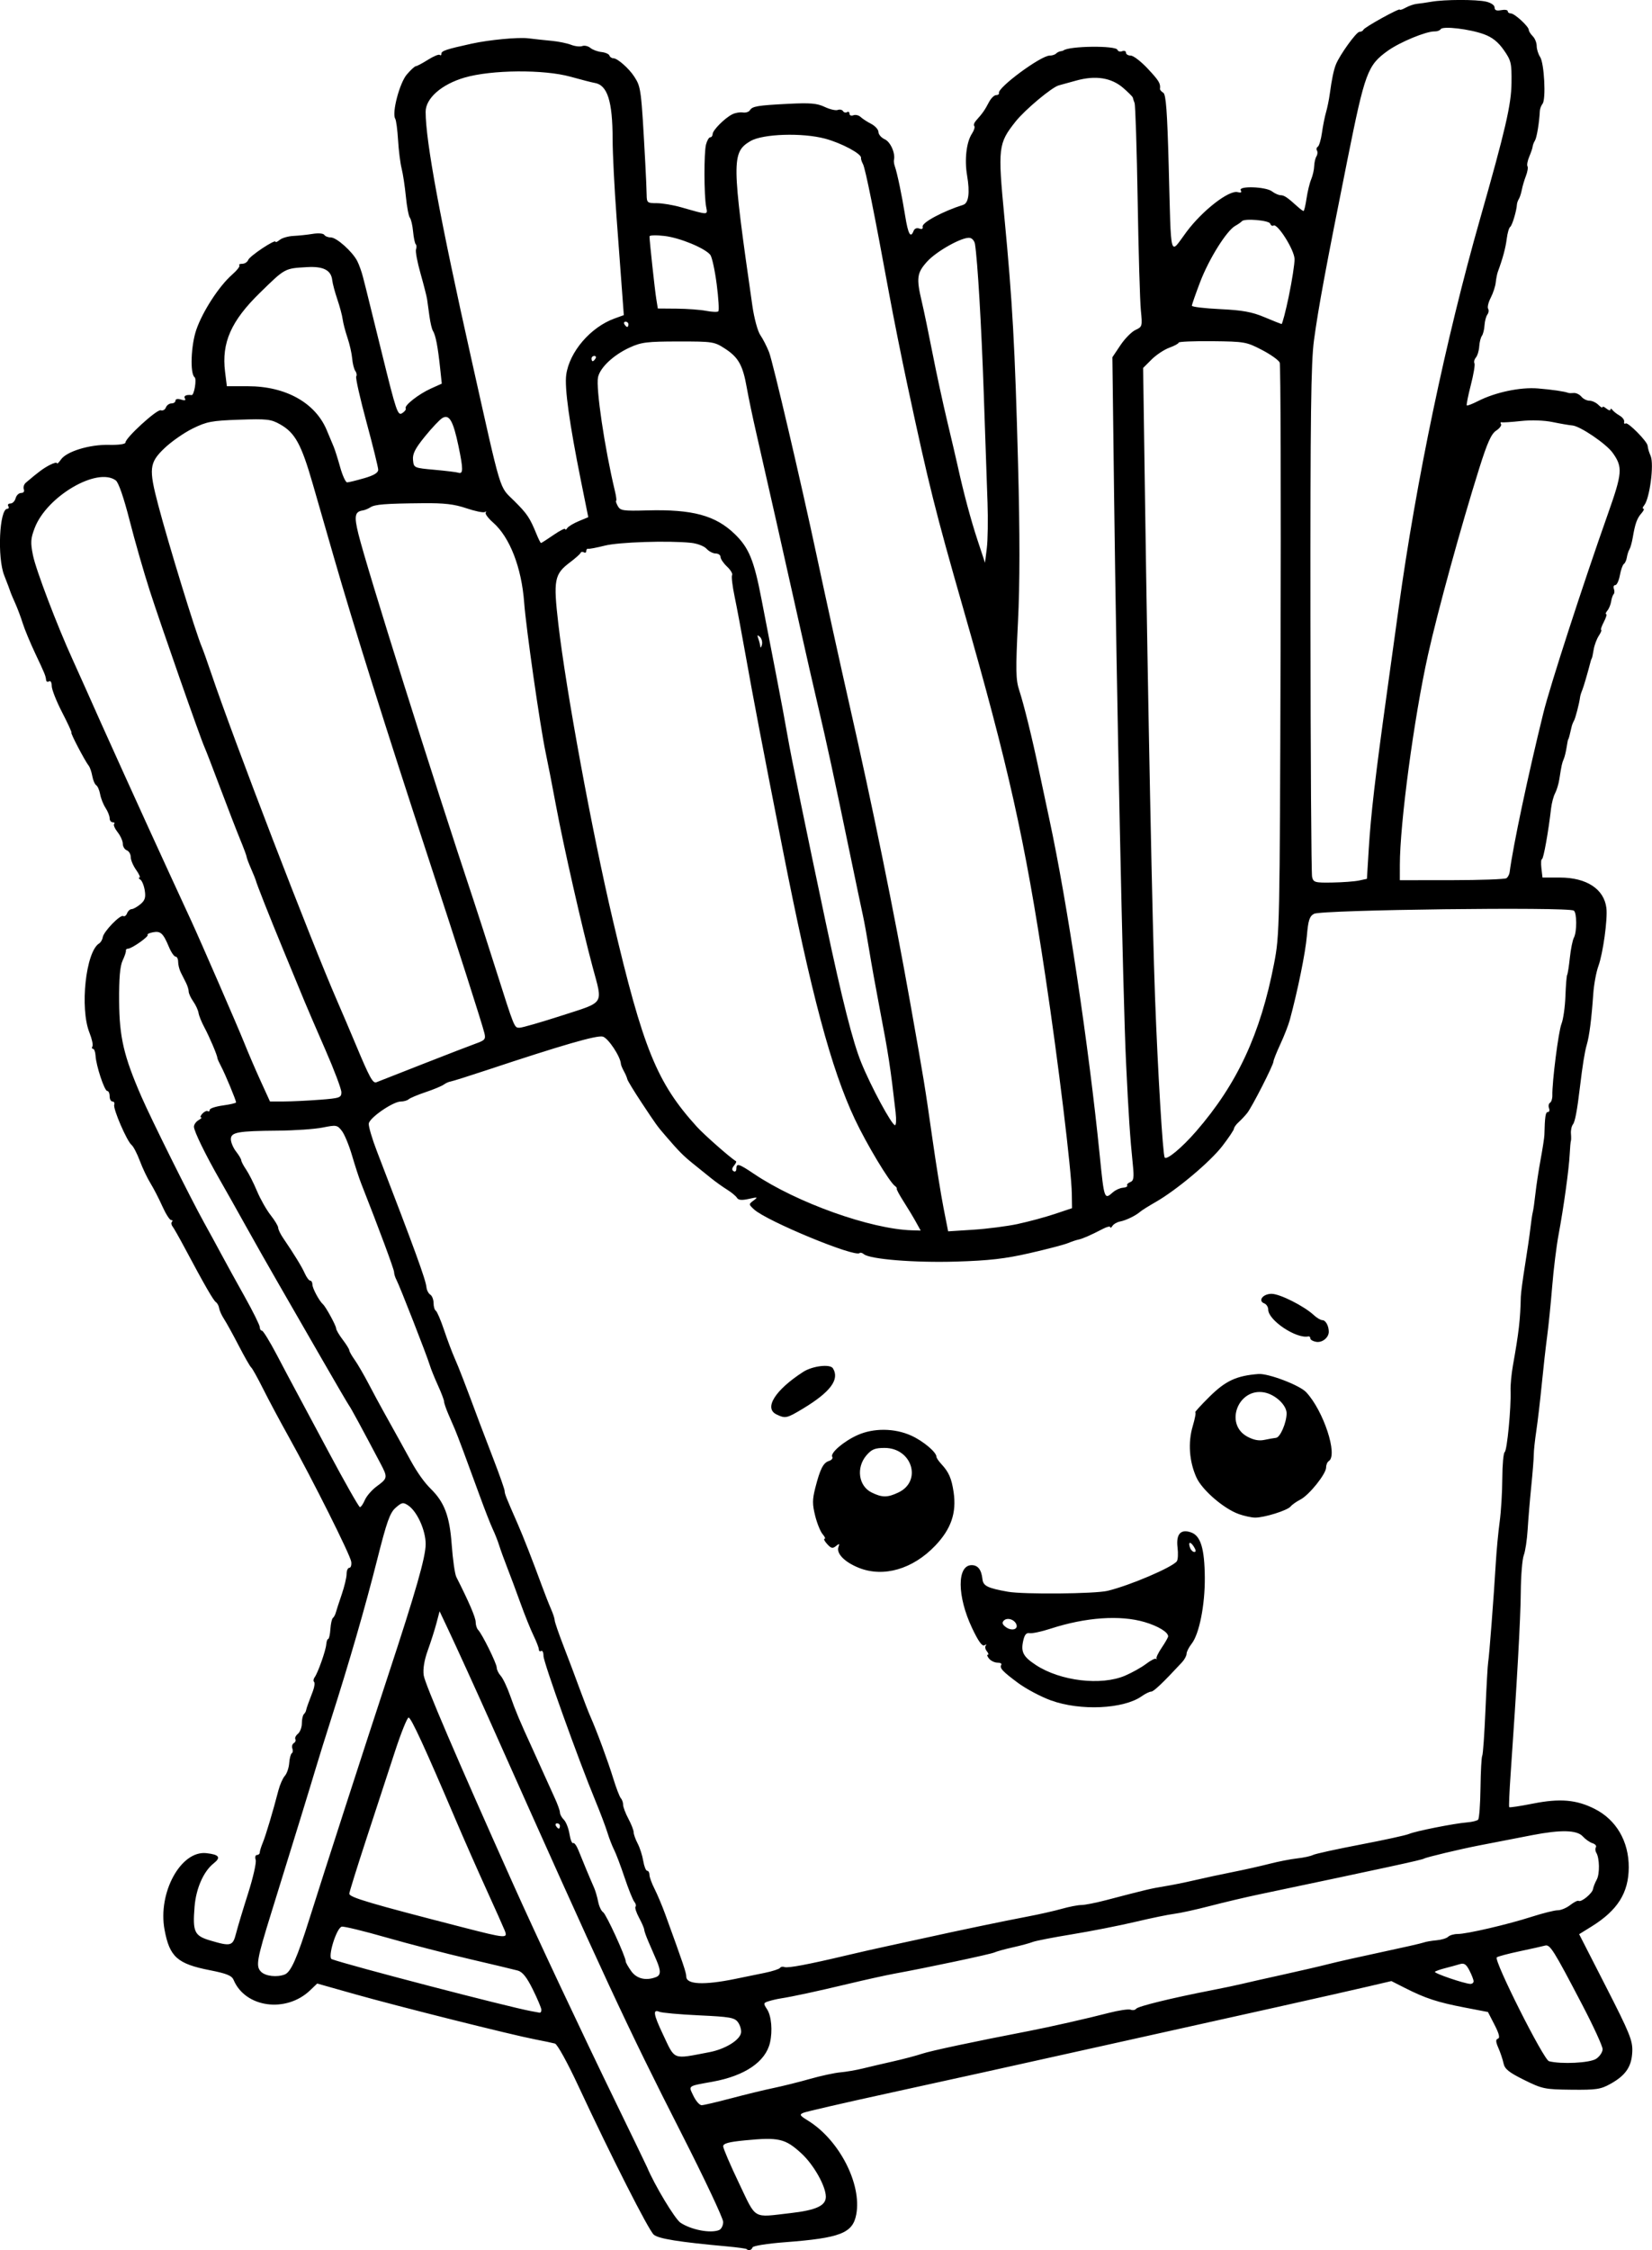 <?xml version="1.0" encoding="UTF-8" standalone="no"?>
<!-- Created with Inkscape (http://www.inkscape.org/) -->

<svg
   width="166.007mm"
   height="225.983mm"
   viewBox="0 0 166.007 225.983"
   version="1.1"
   id="svg5"
   xml:space="preserve"
   xmlns="http://www.w3.org/2000/svg"
   xmlns:svg="http://www.w3.org/2000/svg"><defs
     id="defs2" /><g
     id="layer1"
     transform="translate(34.588,-7.837)"><path
       style="fill:#000000;stroke-width:0.265"
       d="m 40.442,233.717 c -0.061,-0.057 -0.944,-0.178 -1.962,-0.271 -4.83,-0.439 -6.902,-0.77 -7.374,-1.181 -0.522,-0.454 -4.307,-7.913 -7.566,-14.91 -1.105,-2.373 -2.121,-4.213 -2.363,-4.281 -0.234,-0.066 -1.139,-0.257 -2.012,-0.424 -2.332,-0.447 -13.697,-3.296 -18.083,-4.534 l -3.795,-1.071 -0.703,0.673 c -2.417,2.315 -6.52,1.762 -7.699,-1.038 -0.182,-0.432 -0.691,-0.639 -2.391,-0.974 -3.266,-0.643 -4.04,-1.336 -4.547,-4.069 -0.688,-3.712 1.636,-7.967 4.198,-7.687 1.294,0.142 1.5,0.425 0.742,1.022 -1.016,0.799 -1.776,2.519 -1.923,4.355 -0.204,2.536 -0.026,2.919 1.575,3.395 2.079,0.617 2.27,0.564 2.596,-0.718 0.157,-0.618 0.7,-2.422 1.206,-4.007 0.506,-1.586 0.851,-3.104 0.765,-3.373 -0.086,-0.27 -0.029,-0.491 0.127,-0.491 0.155,0 0.282,-0.111 0.282,-0.247 0,-0.136 0.138,-0.583 0.307,-0.992 0.3,-0.728 1.019,-3.133 1.566,-5.239 0.151,-0.58 0.442,-1.24 0.647,-1.467 0.205,-0.227 0.403,-0.803 0.439,-1.281 0.036,-0.478 0.154,-0.923 0.261,-0.989 0.107,-0.066 0.133,-0.283 0.056,-0.482 -0.076,-0.199 -0.01,-0.441 0.148,-0.539 0.158,-0.098 0.227,-0.275 0.153,-0.394 -0.073,-0.119 0.044,-0.363 0.26,-0.543 0.217,-0.18 0.394,-0.65 0.394,-1.044 0,-0.394 0.089,-0.807 0.198,-0.916 0.109,-0.109 0.209,-0.278 0.221,-0.375 0.013,-0.097 0.113,-0.415 0.223,-0.706 0.11,-0.291 0.324,-0.86 0.476,-1.265 0.151,-0.405 0.201,-0.811 0.11,-0.902 -0.091,-0.091 -0.068,-0.296 0.051,-0.455 0.328,-0.437 1.126,-2.693 1.173,-3.314 0.023,-0.301 0.111,-0.547 0.195,-0.547 0.085,0 0.184,-0.443 0.22,-0.984 0.036,-0.541 0.15,-1.047 0.253,-1.124 0.102,-0.077 0.234,-0.319 0.292,-0.537 0.058,-0.218 0.326,-1.04 0.595,-1.827 0.269,-0.787 0.489,-1.709 0.489,-2.051 0,-0.341 0.123,-0.62 0.274,-0.62 0.15,0 0.237,-0.274 0.192,-0.61 -0.09,-0.674 -3.898,-8.275 -6.322,-12.619 -0.853,-1.528 -1.997,-3.671 -2.543,-4.763 -0.546,-1.091 -1.081,-2.05 -1.188,-2.13 -0.107,-0.08 -0.668,-1.058 -1.245,-2.174 -0.577,-1.115 -1.243,-2.323 -1.48,-2.684 -0.237,-0.361 -0.459,-0.851 -0.494,-1.089 -0.035,-0.238 -0.181,-0.512 -0.325,-0.609 -0.256,-0.173 -1.165,-1.754 -3.146,-5.469 -0.543,-1.019 -1.091,-1.982 -1.216,-2.141 -0.126,-0.159 -0.15,-0.367 -0.055,-0.463 0.096,-0.096 0.056,-0.174 -0.087,-0.174 -0.144,0 -0.541,-0.625 -0.883,-1.389 -0.342,-0.764 -0.88,-1.806 -1.195,-2.315 -0.315,-0.509 -0.796,-1.521 -1.068,-2.249 -0.272,-0.728 -0.644,-1.442 -0.825,-1.587 -0.468,-0.375 -1.878,-3.638 -1.744,-4.035 0.061,-0.182 -0.017,-0.331 -0.175,-0.331 -0.158,0 -0.287,-0.238 -0.287,-0.529 0,-0.291 -0.108,-0.529 -0.24,-0.529 -0.279,0 -1.116,-2.521 -1.175,-3.539 -0.022,-0.382 -0.137,-0.694 -0.254,-0.694 -0.118,-1.1e-4 -0.145,-0.111 -0.061,-0.247 0.084,-0.136 -0.05,-0.753 -0.297,-1.371 -0.984,-2.459 -0.37,-8.137 0.97,-8.965 0.165,-0.102 0.328,-0.382 0.364,-0.623 0.084,-0.569 1.769,-2.308 2.061,-2.128 0.123,0.076 0.296,-0.047 0.383,-0.275 0.087,-0.228 0.295,-0.418 0.461,-0.422 0.166,-0.005 0.563,-0.226 0.881,-0.492 0.455,-0.38 0.548,-0.674 0.437,-1.38 -0.078,-0.494 -0.278,-0.985 -0.446,-1.092 -0.168,-0.107 -0.207,-0.196 -0.088,-0.198 0.119,-0.002 -0.03,-0.35 -0.331,-0.772 -0.301,-0.423 -0.547,-1.005 -0.547,-1.295 0,-0.289 -0.179,-0.595 -0.397,-0.678 -0.218,-0.084 -0.397,-0.378 -0.397,-0.654 0,-0.276 -0.234,-0.8 -0.52,-1.163 -0.286,-0.364 -0.445,-0.737 -0.353,-0.829 0.092,-0.092 0.029,-0.168 -0.141,-0.168 -0.17,0 -0.309,-0.183 -0.309,-0.406 0,-0.223 -0.184,-0.687 -0.409,-1.031 -0.225,-0.344 -0.471,-0.962 -0.545,-1.374 -0.075,-0.412 -0.252,-0.821 -0.394,-0.909 -0.142,-0.088 -0.32,-0.503 -0.396,-0.923 -0.076,-0.42 -0.238,-0.887 -0.359,-1.037 -0.369,-0.456 -1.867,-3.316 -1.736,-3.316 0.067,0 -0.351,-0.914 -0.929,-2.031 -0.578,-1.117 -1.051,-2.315 -1.051,-2.661 0,-0.353 -0.116,-0.559 -0.265,-0.467 -0.146,0.09 -0.279,0.037 -0.298,-0.117 -0.055,-0.463 -0.11,-0.599 -1.083,-2.661 -0.515,-1.091 -1.084,-2.461 -1.265,-3.043 -0.181,-0.582 -0.515,-1.475 -0.742,-1.984 -0.228,-0.509 -0.432,-0.986 -0.454,-1.058 -0.061,-0.201 -0.407,-1.12 -0.666,-1.773 -0.715,-1.8 -0.488,-6.694 0.311,-6.694 0.143,0 0.186,-0.119 0.096,-0.265 -0.09,-0.146 0.008,-0.265 0.218,-0.265 0.21,0 0.444,-0.238 0.52,-0.529 0.076,-0.291 0.324,-0.529 0.552,-0.529 0.245,0 0.356,-0.15 0.271,-0.37 -0.078,-0.203 0.015,-0.503 0.207,-0.666 1.269,-1.079 1.755,-1.439 2.399,-1.774 0.4,-0.208 0.728,-0.289 0.728,-0.18 0,0.109 0.179,-0.057 0.397,-0.369 0.571,-0.816 2.869,-1.517 4.829,-1.473 0.98,0.022 1.654,-0.074 1.654,-0.235 0,-0.475 3.183,-3.379 3.55,-3.238 0.193,0.074 0.422,-0.051 0.509,-0.277 0.087,-0.227 0.34,-0.412 0.563,-0.412 0.223,0 0.405,-0.127 0.405,-0.282 0,-0.168 0.229,-0.21 0.562,-0.104 0.378,0.12 0.503,0.083 0.381,-0.114 -0.158,-0.255 0.141,-0.402 0.679,-0.335 0.254,0.032 0.53,-1.621 0.299,-1.793 -0.474,-0.353 -0.37,-3.206 0.174,-4.78 0.636,-1.837 2.283,-4.371 3.585,-5.514 0.493,-0.432 0.825,-0.857 0.738,-0.944 -0.086,-0.086 0.045,-0.157 0.292,-0.157 0.247,0 0.517,-0.175 0.599,-0.39 0.152,-0.397 2.744,-2.12 2.744,-1.824 0,0.089 0.19,0.004 0.422,-0.188 0.232,-0.193 0.857,-0.372 1.389,-0.397 0.532,-0.026 1.407,-0.119 1.946,-0.208 0.544,-0.089 1.05,-0.045 1.14,0.1 0.089,0.144 0.386,0.261 0.66,0.261 0.579,0 2.17,1.422 2.657,2.375 0.184,0.36 0.44,1.075 0.569,1.587 0.128,0.513 0.266,1.051 0.306,1.197 0.04,0.146 0.766,3.083 1.614,6.528 1.423,5.782 1.578,6.24 2.017,5.966 0.261,-0.163 0.423,-0.381 0.359,-0.484 -0.173,-0.28 1.297,-1.435 2.537,-1.994 l 1.09,-0.491 -0.154,-1.455 c -0.241,-2.282 -0.458,-3.408 -0.744,-3.865 -0.101,-0.161 -0.254,-0.816 -0.342,-1.455 -0.087,-0.639 -0.193,-1.401 -0.234,-1.692 -0.042,-0.291 -0.34,-1.462 -0.663,-2.601 -0.323,-1.14 -0.527,-2.229 -0.453,-2.422 0.074,-0.192 0.061,-0.422 -0.028,-0.511 -0.089,-0.089 -0.208,-0.664 -0.266,-1.279 -0.057,-0.614 -0.203,-1.238 -0.323,-1.386 -0.121,-0.148 -0.301,-1.102 -0.401,-2.121 -0.1,-1.019 -0.292,-2.29 -0.428,-2.825 -0.135,-0.535 -0.296,-1.814 -0.357,-2.843 -0.061,-1.028 -0.19,-1.998 -0.286,-2.154 -0.355,-0.575 0.434,-3.583 1.164,-4.439 0.393,-0.46 0.802,-0.836 0.909,-0.836 0.108,0 0.656,-0.291 1.22,-0.646 0.563,-0.356 1.097,-0.574 1.185,-0.485 0.089,0.089 0.161,0.035 0.161,-0.119 0,-0.288 0.49,-0.451 3.043,-1.011 1.767,-0.388 4.668,-0.662 5.689,-0.538 0.655,0.08 1.726,0.196 2.381,0.257 0.655,0.062 1.517,0.239 1.916,0.394 0.399,0.155 0.906,0.212 1.128,0.127 0.221,-0.085 0.587,-0.002 0.812,0.185 0.225,0.187 0.728,0.374 1.117,0.415 0.389,0.042 0.75,0.2 0.8,0.351 0.051,0.152 0.231,0.276 0.401,0.276 0.408,4.24e-4 1.567,1.022 2.101,1.852 0.675,1.049 0.696,1.212 1.104,8.731 0.067,1.237 0.128,2.636 0.134,3.109 0.012,0.816 0.063,0.86 1.013,0.86 0.55,0 1.652,0.185 2.447,0.411 2.818,0.801 2.676,0.804 2.518,-0.048 -0.217,-1.166 -0.225,-5.433 -0.013,-6.251 0.104,-0.4 0.295,-0.728 0.425,-0.728 0.13,0 0.239,-0.149 0.243,-0.331 0.009,-0.388 1.216,-1.598 1.977,-1.98 0.291,-0.146 0.764,-0.229 1.052,-0.183 0.287,0.046 0.605,-0.051 0.706,-0.214 0.254,-0.411 0.752,-0.496 3.864,-0.654 2.206,-0.112 2.889,-0.054 3.657,0.31 0.519,0.246 1.111,0.384 1.314,0.306 0.203,-0.078 0.441,-0.026 0.529,0.115 0.087,0.142 0.27,0.189 0.405,0.105 0.135,-0.084 0.246,-0.013 0.246,0.156 0,0.17 0.175,0.241 0.389,0.159 0.214,-0.082 0.541,-0.006 0.728,0.17 0.186,0.176 0.666,0.488 1.066,0.695 0.4,0.206 0.728,0.574 0.728,0.817 0,0.243 0.287,0.573 0.637,0.732 0.571,0.26 1.077,1.398 0.921,2.072 -0.03,0.13 0.009,0.415 0.086,0.633 0.24,0.676 0.716,2.954 1.037,4.961 0.299,1.873 0.548,2.318 0.852,1.526 0.088,-0.229 0.325,-0.326 0.568,-0.232 0.266,0.102 0.39,0.032 0.341,-0.193 -0.088,-0.403 2.026,-1.538 4.071,-2.186 0.55,-0.174 0.688,-1.218 0.393,-2.95 -0.271,-1.588 -0.068,-3.349 0.483,-4.19 0.221,-0.338 0.328,-0.689 0.238,-0.779 -0.091,-0.091 -0.002,-0.345 0.198,-0.565 0.617,-0.682 0.878,-1.054 1.267,-1.808 0.206,-0.4 0.534,-0.728 0.728,-0.728 0.194,0 0.322,-0.092 0.286,-0.204 -0.173,-0.532 4.206,-3.765 5.098,-3.765 0.24,0 0.525,-0.089 0.634,-0.198 0.109,-0.109 0.308,-0.213 0.441,-0.232 0.133,-0.018 0.272,-0.057 0.309,-0.086 0.573,-0.457 5.281,-0.51 5.43,-0.061 0.052,0.155 0.265,0.217 0.474,0.136 0.209,-0.08 0.38,-0.014 0.38,0.147 0,0.161 0.217,0.293 0.482,0.293 0.265,0 1.039,0.597 1.72,1.327 1.123,1.204 1.287,1.477 1.215,2.017 -0.012,0.093 0.136,0.267 0.331,0.387 0.272,0.168 0.397,1.842 0.545,7.306 0.264,9.754 0.058,8.99 1.793,6.664 1.597,-2.142 4.262,-4.212 5.135,-3.989 0.336,0.086 0.441,0.027 0.315,-0.177 -0.289,-0.467 2.501,-0.379 3.134,0.099 0.282,0.214 0.674,0.388 0.871,0.388 0.353,0 0.679,0.218 1.677,1.124 0.281,0.255 0.562,0.463 0.626,0.463 0.064,0 0.199,-0.566 0.301,-1.257 0.102,-0.691 0.311,-1.554 0.465,-1.918 0.154,-0.364 0.291,-0.959 0.303,-1.323 0.012,-0.364 0.115,-0.81 0.228,-0.992 0.113,-0.182 0.137,-0.442 0.054,-0.577 -0.084,-0.135 -0.045,-0.313 0.086,-0.394 0.131,-0.081 0.318,-0.714 0.415,-1.407 0.097,-0.693 0.282,-1.617 0.41,-2.054 0.128,-0.437 0.298,-1.27 0.377,-1.852 0.204,-1.499 0.394,-2.403 0.621,-2.96 0.395,-0.968 2.049,-3.258 2.353,-3.258 0.172,0 0.353,-0.095 0.401,-0.211 0.106,-0.254 3.66,-2.219 3.66,-2.024 0,0.075 0.268,-0.013 0.595,-0.196 0.327,-0.183 0.833,-0.356 1.124,-0.384 0.291,-0.028 0.946,-0.123 1.455,-0.211 1.337,-0.231 4.487,-0.238 5.49,-0.012 0.499,0.113 0.86,0.36 0.86,0.589 0,0.278 0.195,0.357 0.661,0.268 0.364,-0.07 0.661,-0.024 0.661,0.101 0,0.125 0.142,0.228 0.316,0.228 0.371,0 1.8,1.315 1.8,1.656 0,0.129 0.179,0.413 0.397,0.631 0.218,0.218 0.397,0.66 0.397,0.981 0,0.321 0.155,0.819 0.345,1.106 0.414,0.626 0.602,4.244 0.244,4.699 -0.139,0.176 -0.262,0.499 -0.272,0.718 -0.058,1.174 -0.307,2.679 -0.49,2.973 -0.115,0.184 -0.219,0.454 -0.231,0.599 -0.012,0.146 -0.165,0.602 -0.34,1.014 -0.175,0.412 -0.257,0.849 -0.182,0.97 0.075,0.121 0.005,0.558 -0.155,0.97 -0.16,0.412 -0.346,1.039 -0.413,1.393 -0.067,0.354 -0.202,0.77 -0.299,0.926 -0.098,0.156 -0.184,0.402 -0.192,0.548 -0.035,0.641 -0.482,2.129 -0.677,2.254 -0.118,0.075 -0.274,0.611 -0.347,1.191 -0.117,0.927 -0.405,1.995 -0.889,3.302 -0.081,0.218 -0.179,0.71 -0.218,1.093 -0.039,0.383 -0.265,1.071 -0.502,1.529 -0.237,0.458 -0.356,0.954 -0.265,1.101 0.091,0.148 0.058,0.412 -0.073,0.588 -0.132,0.176 -0.261,0.664 -0.288,1.086 -0.026,0.422 -0.146,0.898 -0.265,1.058 -0.119,0.16 -0.238,0.636 -0.265,1.058 -0.026,0.422 -0.177,0.923 -0.335,1.113 -0.158,0.19 -0.224,0.449 -0.146,0.574 0.078,0.126 -0.085,1.108 -0.362,2.184 -0.277,1.076 -0.461,1.999 -0.408,2.051 0.052,0.052 0.56,-0.143 1.128,-0.433 1.732,-0.884 4.249,-1.416 6.013,-1.271 1.437,0.118 2.691,0.301 3.058,0.447 0.073,0.029 0.322,0.034 0.555,0.012 0.232,-0.022 0.574,0.143 0.76,0.366 0.186,0.224 0.553,0.407 0.815,0.407 0.263,0 0.665,0.187 0.894,0.416 0.229,0.229 0.416,0.333 0.416,0.232 0,-0.101 0.179,-0.035 0.397,0.146 0.218,0.181 0.399,0.226 0.401,0.099 0.002,-0.127 0.091,-0.112 0.198,0.034 0.107,0.146 0.433,0.402 0.724,0.571 0.291,0.168 0.496,0.445 0.456,0.615 -0.04,0.17 0.029,0.246 0.154,0.169 0.237,-0.147 2.143,1.782 2.201,2.226 0.044,0.342 0.113,0.575 0.309,1.049 0.353,0.854 -0.101,4.285 -0.655,4.953 -0.155,0.186 -0.189,0.339 -0.076,0.339 0.113,0 0.023,0.208 -0.201,0.463 -0.442,0.504 -0.632,1.034 -0.868,2.425 -0.084,0.497 -0.234,1.033 -0.333,1.191 -0.099,0.158 -0.215,0.52 -0.26,0.805 -0.044,0.285 -0.179,0.582 -0.3,0.661 -0.121,0.079 -0.302,0.59 -0.402,1.136 -0.1,0.546 -0.309,0.992 -0.463,0.992 -0.154,0 -0.217,0.167 -0.139,0.371 0.078,0.204 0.068,0.445 -0.023,0.536 -0.091,0.091 -0.204,0.42 -0.252,0.733 -0.048,0.312 -0.218,0.726 -0.378,0.919 -0.16,0.193 -0.215,0.351 -0.12,0.351 0.094,0 -0.013,0.357 -0.239,0.794 -0.226,0.437 -0.345,0.794 -0.265,0.794 0.08,0 -0.029,0.268 -0.242,0.595 -0.213,0.327 -0.444,0.953 -0.514,1.389 -0.07,0.437 -0.151,0.824 -0.181,0.86 -0.03,0.036 -0.078,0.155 -0.106,0.265 -0.333,1.285 -0.736,2.658 -0.873,2.977 -0.094,0.218 -0.185,0.516 -0.203,0.661 -0.077,0.621 -0.469,2.138 -0.617,2.381 -0.088,0.146 -0.193,0.413 -0.233,0.595 -0.181,0.813 -0.301,1.257 -0.34,1.257 -0.023,0 -0.095,0.357 -0.161,0.794 -0.065,0.437 -0.196,0.972 -0.29,1.191 -0.178,0.412 -0.223,0.618 -0.446,2.043 -0.073,0.469 -0.264,1.097 -0.424,1.396 -0.16,0.299 -0.342,0.987 -0.404,1.529 -0.263,2.307 -0.763,5.086 -0.914,5.086 -0.09,0 -0.115,0.417 -0.056,0.926 l 0.108,0.926 1.757,5.3e-4 c 2.678,5.29e-4 4.434,1.154 4.665,3.064 0.134,1.111 -0.342,4.556 -0.805,5.824 -0.218,0.596 -0.449,1.846 -0.514,2.778 -0.176,2.54 -0.395,4.249 -0.657,5.134 -0.201,0.68 -0.424,2.067 -0.682,4.233 -0.278,2.345 -0.493,3.486 -0.705,3.756 -0.137,0.174 -0.226,0.591 -0.199,0.926 0.028,0.335 0.024,0.669 -0.008,0.742 -0.032,0.073 -0.085,0.668 -0.118,1.323 -0.077,1.523 -0.607,5.356 -1.113,8.055 -0.217,1.156 -0.508,3.504 -0.646,5.217 -0.139,1.713 -0.368,3.982 -0.51,5.042 -0.142,1.06 -0.386,3.237 -0.543,4.837 -0.157,1.601 -0.402,3.684 -0.543,4.63 -0.142,0.946 -0.257,2.017 -0.255,2.381 0.001,0.364 -0.112,1.793 -0.251,3.175 -0.14,1.382 -0.304,3.347 -0.365,4.366 -0.061,1.019 -0.236,2.177 -0.389,2.575 -0.152,0.397 -0.288,2.064 -0.301,3.704 -0.021,2.669 -0.385,9.17 -1.024,18.327 -0.122,1.746 -0.184,3.219 -0.138,3.272 0.046,0.053 1.12,-0.108 2.386,-0.36 2.714,-0.539 4.371,-0.395 6.211,0.537 2.164,1.096 3.424,3.263 3.414,5.868 -0.01,2.557 -1.118,4.316 -3.746,5.945 l -1.238,0.767 2.694,5.268 c 2.386,4.667 2.688,5.41 2.646,6.515 -0.058,1.506 -0.649,2.386 -2.178,3.24 -0.996,0.556 -1.435,0.623 -3.941,0.596 -2.675,-0.028 -2.92,-0.079 -4.744,-0.98 -1.523,-0.753 -1.954,-1.097 -2.071,-1.654 -0.081,-0.387 -0.313,-1.083 -0.516,-1.546 -0.279,-0.639 -0.291,-0.868 -0.05,-0.948 0.221,-0.073 0.116,-0.499 -0.343,-1.391 l -0.661,-1.285 -2.381,-0.458 c -2.676,-0.515 -3.907,-0.918 -5.93,-1.943 l -1.394,-0.706 -2.291,0.535 c -2.97,0.693 -12.811,2.893 -26.236,5.865 -5.894,1.305 -11.49,2.546 -12.435,2.758 -0.946,0.212 -5.292,1.166 -9.657,2.12 -4.366,0.954 -8.166,1.828 -8.445,1.943 -0.453,0.186 -0.404,0.272 0.452,0.801 3.131,1.935 5.41,6.368 4.839,9.412 -0.354,1.886 -1.596,2.37 -7.16,2.793 -1.757,0.133 -3.212,0.364 -3.263,0.518 -0.093,0.278 -0.394,0.366 -0.599,0.174 z m -2.778,-1.91 c 0.23,-0.088 0.419,-0.457 0.419,-0.82 0,-0.363 -1.89,-4.368 -4.199,-8.901 -5.455,-10.707 -7.684,-15.502 -19.203,-41.315 -1.371,-3.072 -3.406,-7.537 -4.22,-9.26 l -0.875,-1.852 -0.314,1.191 c -0.173,0.655 -0.562,1.878 -0.866,2.717 -0.356,0.984 -0.505,1.877 -0.418,2.514 0.117,0.856 3.34,8.377 8.984,20.963 2.34,5.219 6.868,14.846 10.328,21.96 1.663,3.42 3.073,6.337 3.134,6.482 0.751,1.803 2.809,5.22 3.363,5.583 1.096,0.718 2.984,1.079 3.87,0.739 z m 7.161,-1.703 c 2.606,-0.298 3.578,-0.747 3.574,-1.648 -0.005,-1.065 -1.218,-3.215 -2.455,-4.351 -1.626,-1.493 -2.271,-1.642 -5.678,-1.31 -1.632,0.159 -2.183,0.309 -2.183,0.596 0,0.211 0.711,1.87 1.58,3.686 1.788,3.738 1.323,3.466 5.163,3.026 z m -5.988,-11.519 c 1.404,-0.376 3.327,-0.844 4.273,-1.041 0.946,-0.197 2.613,-0.611 3.704,-0.922 1.091,-0.31 2.461,-0.606 3.043,-0.657 0.582,-0.051 1.594,-0.225 2.249,-0.387 0.655,-0.162 2.024,-0.482 3.043,-0.711 1.019,-0.229 2.328,-0.575 2.91,-0.769 0.904,-0.301 5.142,-1.203 10.716,-2.279 2.123,-0.41 5.946,-1.275 8.043,-1.82 1.004,-0.261 1.998,-0.408 2.21,-0.327 0.211,0.081 0.462,0.038 0.556,-0.096 0.172,-0.244 3.598,-1.083 7.58,-1.856 1.164,-0.226 2.533,-0.513 3.043,-0.638 0.509,-0.125 2.355,-0.541 4.101,-0.925 1.746,-0.384 3.83,-0.867 4.63,-1.073 0.8,-0.207 3.182,-0.743 5.292,-1.191 2.11,-0.449 4.015,-0.882 4.233,-0.964 0.218,-0.082 0.802,-0.184 1.297,-0.227 0.495,-0.043 1.025,-0.203 1.177,-0.356 0.152,-0.152 0.581,-0.277 0.952,-0.277 0.927,5.3e-4 5.013,-0.95 7.454,-1.734 1.109,-0.356 2.281,-0.648 2.604,-0.648 0.323,0 0.888,-0.236 1.256,-0.526 0.367,-0.289 0.747,-0.477 0.843,-0.418 0.264,0.163 1.373,-0.748 1.445,-1.186 0.035,-0.211 0.202,-0.636 0.372,-0.944 0.317,-0.575 0.29,-2.165 -0.045,-2.708 -0.103,-0.167 -0.12,-0.415 -0.036,-0.55 0.084,-0.135 -0.072,-0.317 -0.346,-0.404 -0.274,-0.087 -0.711,-0.393 -0.971,-0.681 -0.587,-0.649 -2.201,-0.689 -5.098,-0.126 -1.122,0.218 -2.635,0.511 -3.362,0.653 -0.728,0.141 -1.621,0.314 -1.984,0.385 -1.876,0.364 -5.287,1.178 -5.508,1.315 -0.217,0.134 -3.723,0.894 -16.585,3.597 -1.31,0.275 -3.526,0.798 -4.925,1.162 -1.399,0.364 -3.007,0.717 -3.572,0.784 -0.565,0.068 -2.338,0.433 -3.938,0.811 -1.601,0.378 -4.458,0.941 -6.35,1.249 -1.892,0.309 -3.678,0.657 -3.969,0.774 -0.291,0.117 -1.184,0.359 -1.984,0.537 -0.8,0.178 -1.634,0.409 -1.852,0.512 -0.372,0.176 -6.83,1.545 -10.054,2.131 -0.8,0.146 -2.884,0.606 -4.63,1.023 -3.127,0.747 -5.622,1.285 -6.805,1.466 -0.332,0.051 -0.866,0.175 -1.186,0.275 -0.548,0.172 -0.559,0.22 -0.172,0.809 0.439,0.669 0.57,2.161 0.296,3.353 -0.44,1.916 -2.525,3.335 -5.758,3.922 -2.572,0.466 -2.44,0.369 -1.935,1.427 0.245,0.514 0.614,0.934 0.82,0.934 0.206,0 1.523,-0.308 2.928,-0.683 z m 86.965,-3.977 c 0.359,-0.235 0.652,-0.672 0.652,-0.97 0,-0.299 -0.907,-2.279 -2.016,-4.401 -2.929,-5.606 -3.267,-6.143 -3.769,-6.002 -0.238,0.067 -1.386,0.323 -2.55,0.569 -1.164,0.246 -2.199,0.522 -2.299,0.614 -0.323,0.295 4.706,10.291 5.248,10.43 1.24,0.319 4.102,0.174 4.734,-0.24 z m -89.124,-0.665 c 1.604,-0.305 3.093,-1.218 3.201,-1.962 0.042,-0.287 -0.097,-0.759 -0.309,-1.049 -0.339,-0.465 -0.804,-0.547 -3.913,-0.692 -1.94,-0.09 -3.736,-0.252 -3.99,-0.359 -0.674,-0.283 -0.59,0.254 0.348,2.236 1.267,2.677 0.914,2.539 4.663,1.825 z m -16.865,-4.266 c -0.008,-0.182 -0.395,-1.1 -0.86,-2.04 -0.608,-1.228 -1.032,-1.761 -1.507,-1.893 -0.364,-0.101 -2.566,-0.627 -4.895,-1.169 -2.328,-0.542 -6.068,-1.511 -8.31,-2.153 -2.242,-0.642 -4.259,-1.133 -4.482,-1.09 -0.531,0.102 -1.459,3.102 -1.01,3.266 1.709,0.623 17.659,4.779 20.02,5.216 0.364,0.067 0.751,0.139 0.86,0.158 0.109,0.02 0.192,-0.113 0.185,-0.295 z m 19.461,-3.093 c 0.873,-0.178 2.218,-0.453 2.989,-0.612 0.771,-0.159 1.459,-0.382 1.53,-0.496 0.071,-0.114 0.273,-0.153 0.451,-0.086 0.335,0.126 2.419,-0.267 6.275,-1.183 1.237,-0.294 3.142,-0.725 4.233,-0.957 1.091,-0.232 2.758,-0.595 3.704,-0.805 2.994,-0.667 7.993,-1.708 10.186,-2.122 1.164,-0.22 2.722,-0.571 3.463,-0.781 0.74,-0.21 1.626,-0.382 1.968,-0.382 0.342,0 1.462,-0.221 2.49,-0.49 3.983,-1.045 4.556,-1.181 5.838,-1.385 0.728,-0.116 2.097,-0.391 3.043,-0.613 0.946,-0.222 2.672,-0.592 3.836,-0.823 1.164,-0.231 2.831,-0.604 3.704,-0.83 0.873,-0.226 2.122,-0.469 2.775,-0.541 0.653,-0.072 1.368,-0.226 1.587,-0.342 0.22,-0.117 2.364,-0.587 4.765,-1.046 2.401,-0.459 4.604,-0.94 4.895,-1.07 0.624,-0.278 4.553,-1.058 5.842,-1.16 0.493,-0.039 0.987,-0.161 1.098,-0.272 0.111,-0.111 0.218,-1.551 0.239,-3.2 0.021,-1.649 0.099,-3.099 0.175,-3.221 0.075,-0.122 0.221,-2.187 0.323,-4.588 0.102,-2.401 0.225,-4.572 0.274,-4.824 0.1,-0.519 0.566,-6.592 0.768,-9.992 0.073,-1.237 0.248,-3.082 0.387,-4.101 0.14,-1.019 0.259,-2.974 0.264,-4.346 0.006,-1.372 0.114,-2.562 0.241,-2.646 0.241,-0.159 0.652,-4.453 0.59,-6.175 -0.02,-0.548 0.086,-1.679 0.235,-2.514 0.597,-3.344 0.742,-4.613 0.794,-6.917 0.008,-0.35 0.199,-1.779 0.424,-3.175 0.225,-1.396 0.469,-3.074 0.542,-3.729 0.073,-0.655 0.18,-1.369 0.237,-1.587 0.058,-0.218 0.176,-1.052 0.264,-1.852 0.087,-0.8 0.323,-2.348 0.524,-3.44 0.201,-1.091 0.37,-2.193 0.377,-2.447 0.048,-1.869 0.115,-2.315 0.349,-2.315 0.147,0 0.199,-0.175 0.117,-0.388 -0.082,-0.214 -0.037,-0.458 0.1,-0.542 0.137,-0.085 0.243,-0.416 0.235,-0.736 -0.033,-1.35 0.617,-6.445 0.916,-7.186 0.179,-0.442 0.358,-1.694 0.397,-2.78 0.039,-1.087 0.119,-2.052 0.176,-2.145 0.058,-0.093 0.179,-0.871 0.271,-1.728 0.091,-0.858 0.273,-1.76 0.405,-2.005 0.315,-0.588 0.306,-2.524 -0.012,-2.72 -0.627,-0.388 -25.367,-0.081 -26.102,0.323 -0.457,0.251 -0.585,0.647 -0.721,2.236 -0.143,1.678 -0.908,5.437 -1.711,8.413 -0.137,0.509 -0.563,1.603 -0.947,2.43 -0.383,0.827 -0.697,1.617 -0.697,1.754 0,0.347 -2.153,4.567 -2.642,5.18 -0.22,0.275 -0.609,0.689 -0.863,0.919 -0.255,0.23 -0.463,0.52 -0.463,0.644 0,0.124 -0.526,0.909 -1.168,1.744 -1.228,1.595 -4.608,4.432 -6.716,5.635 -0.685,0.391 -1.371,0.821 -1.526,0.956 -0.458,0.4 -1.433,0.876 -2.032,0.991 -0.307,0.059 -0.655,0.259 -0.773,0.445 -0.118,0.185 -0.216,0.241 -0.218,0.124 -0.002,-0.117 -0.331,-0.043 -0.732,0.166 -1.198,0.625 -2.05,0.999 -2.459,1.08 -0.212,0.042 -0.694,0.203 -1.07,0.359 -0.376,0.155 -2.103,0.607 -3.836,1.003 -2.473,0.565 -4.066,0.748 -7.392,0.849 -4.18,0.127 -8.654,-0.233 -9.272,-0.746 -0.162,-0.134 -0.355,-0.184 -0.429,-0.109 -0.457,0.457 -9.362,-3.227 -10.609,-4.388 -0.544,-0.507 -0.545,-0.52 -0.039,-0.895 0.465,-0.345 0.42,-0.36 -0.481,-0.159 -0.71,0.158 -1.051,0.127 -1.191,-0.107 -0.108,-0.18 -0.553,-0.55 -0.99,-0.821 -0.437,-0.271 -1.17,-0.796 -1.63,-1.166 -0.46,-0.37 -1.279,-1.03 -1.821,-1.467 -0.949,-0.765 -1.413,-1.234 -2.708,-2.739 -0.886,-1.029 -0.917,-1.072 -2.433,-3.359 -0.767,-1.157 -1.415,-2.223 -1.441,-2.368 -0.026,-0.146 -0.178,-0.503 -0.339,-0.794 -0.161,-0.291 -0.297,-0.622 -0.303,-0.735 -0.04,-0.738 -1.284,-2.609 -1.825,-2.744 -0.605,-0.152 -4.055,0.845 -11.676,3.375 -1.801,0.598 -3.426,1.109 -3.611,1.136 -0.186,0.027 -0.498,0.169 -0.695,0.314 -0.197,0.145 -1.012,0.484 -1.813,0.753 -0.8,0.269 -1.568,0.591 -1.707,0.716 -0.138,0.125 -0.497,0.228 -0.797,0.228 -0.772,0 -3.131,1.623 -3.211,2.21 -0.037,0.269 0.33,1.52 0.815,2.778 3.821,9.915 4.904,12.888 4.981,13.665 0.029,0.291 0.201,0.624 0.383,0.741 0.182,0.116 0.331,0.496 0.331,0.844 0,0.348 0.102,0.696 0.226,0.772 0.124,0.077 0.497,0.947 0.828,1.934 0.331,0.987 0.814,2.27 1.073,2.852 0.408,0.916 1.028,2.523 2.501,6.482 0.189,0.509 0.833,2.193 1.43,3.741 0.597,1.548 1.085,2.943 1.085,3.1 0,0.277 0.15,0.654 1.301,3.276 0.566,1.288 1.518,3.723 2.459,6.287 0.294,0.8 0.699,1.83 0.901,2.289 0.202,0.459 0.367,0.965 0.367,1.126 0,0.161 0.403,1.334 0.896,2.606 0.493,1.272 1.222,3.206 1.62,4.298 0.399,1.091 0.883,2.342 1.077,2.778 0.646,1.457 1.762,4.476 2.296,6.216 0.291,0.947 0.633,1.834 0.759,1.973 0.127,0.138 0.231,0.438 0.231,0.665 0,0.228 0.238,0.858 0.529,1.401 0.291,0.543 0.529,1.153 0.529,1.355 0,0.202 0.18,0.709 0.399,1.125 0.22,0.417 0.473,1.204 0.563,1.75 0.09,0.546 0.267,0.992 0.394,0.992 0.127,0 0.231,0.183 0.231,0.407 0,0.224 0.229,0.857 0.51,1.407 0.28,0.55 0.767,1.706 1.081,2.569 1.815,4.989 2.104,5.844 2.108,6.247 0.009,0.791 1.752,0.875 4.9,0.234 z m 31.75,-27.972 c -1.019,-0.371 -2.507,-1.161 -3.307,-1.754 -1.579,-1.17 -1.887,-1.505 -1.687,-1.829 0.072,-0.116 -0.1,-0.211 -0.382,-0.211 -0.282,0 -0.661,-0.179 -0.842,-0.397 -0.181,-0.218 -0.241,-0.397 -0.132,-0.397 0.108,0 0.065,-0.16 -0.098,-0.355 -0.162,-0.195 -0.206,-0.453 -0.099,-0.572 0.108,-0.119 0.045,-0.13 -0.139,-0.024 -0.232,0.134 -0.615,-0.4 -1.25,-1.744 -1.504,-3.181 -1.522,-6.302 -0.037,-6.302 0.633,0 0.983,0.455 1.087,1.413 0.074,0.675 0.516,0.893 2.549,1.256 1.564,0.28 8.758,0.215 10.024,-0.089 2.231,-0.537 6.486,-2.352 6.957,-2.967 0.115,-0.151 0.149,-0.769 0.075,-1.374 -0.167,-1.359 0.313,-1.897 1.362,-1.526 0.962,0.341 1.352,1.624 1.376,4.527 0.023,2.754 -0.557,5.677 -1.319,6.646 -0.282,0.359 -0.513,0.815 -0.513,1.013 0,0.199 -0.208,0.586 -0.463,0.86 -1.907,2.055 -2.839,2.941 -3.093,2.941 -0.162,0 -0.589,0.208 -0.949,0.463 -1.824,1.291 -6.182,1.492 -9.121,0.42 z m 7.452,-2.49 c 0.703,-0.301 1.651,-0.832 2.106,-1.179 0.455,-0.347 0.902,-0.577 0.992,-0.51 0.091,0.067 0.116,0.052 0.055,-0.033 -0.06,-0.085 0.178,-0.577 0.529,-1.095 0.351,-0.518 0.639,-1.025 0.639,-1.128 0,-0.422 -1.012,-1.036 -2.363,-1.434 -2.468,-0.726 -5.926,-0.483 -9.459,0.665 -0.9,0.292 -1.845,0.495 -2.1,0.45 -0.341,-0.06 -0.515,0.158 -0.655,0.821 -0.228,1.081 0.028,1.553 1.29,2.38 2.456,1.61 6.556,2.096 8.965,1.064 z m -10.929,-5.142 c -0.194,-0.505 -0.926,-0.729 -1.264,-0.386 -0.206,0.21 -0.15,0.392 0.202,0.652 0.571,0.421 1.259,0.249 1.062,-0.266 z m 17.843,-7.792 c -0.365,-0.585 -0.622,-0.512 -0.384,0.109 0.086,0.225 0.28,0.408 0.432,0.408 0.174,0 0.157,-0.19 -0.048,-0.517 z m -33.678,2.105 c -1.436,-0.573 -2.286,-1.447 -2.042,-2.101 0.128,-0.342 0.084,-0.356 -0.252,-0.083 -0.333,0.271 -0.492,0.235 -0.884,-0.198 -0.263,-0.291 -0.382,-0.528 -0.264,-0.528 0.118,0 0.032,-0.208 -0.191,-0.463 -0.223,-0.255 -0.561,-1.088 -0.752,-1.852 -0.288,-1.152 -0.287,-1.626 0.006,-2.778 0.488,-1.919 0.804,-2.544 1.378,-2.726 0.271,-0.086 0.421,-0.273 0.333,-0.416 -0.231,-0.374 1.128,-1.546 2.524,-2.177 1.617,-0.73 3.729,-0.714 5.404,0.042 1.202,0.542 2.542,1.665 2.542,2.131 0,0.111 0.222,0.439 0.493,0.731 0.747,0.802 1.024,1.432 1.229,2.802 0.313,2.085 -0.243,3.712 -1.839,5.387 -2.257,2.368 -5.199,3.222 -7.686,2.23 z m 3.98,-7.565 c 2.405,-1.141 1.371,-4.474 -1.387,-4.474 -0.971,0 -1.301,0.134 -1.824,0.742 -1.056,1.227 -0.801,3.081 0.511,3.729 1.063,0.524 1.599,0.525 2.7,0.003 z m 34.203,2.167 c -1.516,-0.541 -3.685,-2.415 -4.255,-3.674 -0.725,-1.604 -0.863,-3.501 -0.373,-5.15 0.227,-0.764 0.342,-1.389 0.255,-1.389 -0.087,0 0.553,-0.704 1.422,-1.564 1.622,-1.607 2.717,-2.116 4.922,-2.288 0.987,-0.077 4.135,1.119 4.796,1.822 1.748,1.859 3.221,6.34 2.275,6.925 -0.146,0.09 -0.265,0.375 -0.265,0.634 0,0.649 -1.696,2.768 -2.581,3.225 -0.4,0.206 -0.846,0.522 -0.991,0.702 -0.322,0.397 -2.658,1.126 -3.572,1.114 -0.364,-0.005 -1.099,-0.165 -1.634,-0.356 z m 3.748,-7.657 c 0.417,-0.045 1.051,-1.515 1.058,-2.451 0.006,-0.83 -1.13,-1.897 -2.24,-2.106 -2.617,-0.491 -4.036,3.165 -1.72,4.432 0.627,0.343 1.174,0.45 1.715,0.336 0.437,-0.092 0.971,-0.187 1.187,-0.21 z m -50.205,-2.351 c -1.286,-0.62 -0.136,-2.449 2.683,-4.268 0.931,-0.601 2.706,-0.816 2.989,-0.362 0.697,1.117 -0.249,2.387 -3.026,4.059 -1.615,0.972 -1.754,1.002 -2.647,0.572 z m 54.243,-7.287 c -0.327,-0.054 -0.595,-0.209 -0.595,-0.344 0,-0.135 -0.089,-0.226 -0.198,-0.202 -1.202,0.27 -4.035,-1.62 -4.035,-2.692 0,-0.259 -0.177,-0.538 -0.392,-0.621 -0.677,-0.26 -0.144,-0.964 0.73,-0.964 0.829,0 3.268,1.229 4.244,2.138 0.3,0.279 0.688,0.508 0.864,0.508 0.324,0 0.64,0.573 0.64,1.162 0,0.589 -0.652,1.116 -1.257,1.016 z m 15.809,64.219 c 0,-0.153 -0.188,-0.641 -0.417,-1.084 -0.334,-0.645 -0.532,-0.771 -0.992,-0.63 -0.316,0.097 -0.972,0.276 -1.456,0.399 -0.484,0.123 -0.943,0.286 -1.019,0.361 -0.138,0.138 2.931,1.189 3.553,1.217 0.182,0.008 0.331,-0.11 0.331,-0.263 z m -82.175,-0.412 c 0.517,-0.198 0.528,-0.627 0.044,-1.749 -0.206,-0.478 -0.563,-1.304 -0.794,-1.835 -0.23,-0.531 -0.419,-1.069 -0.419,-1.195 0,-0.126 -0.231,-0.66 -0.514,-1.188 -0.283,-0.528 -0.444,-1.029 -0.359,-1.114 0.085,-0.085 0.031,-0.307 -0.121,-0.492 -0.152,-0.185 -0.592,-1.283 -0.979,-2.439 -0.387,-1.156 -0.86,-2.406 -1.051,-2.778 -0.191,-0.372 -0.494,-1.153 -0.673,-1.735 -0.179,-0.582 -0.719,-2.011 -1.201,-3.175 -1.71,-4.133 -5.222,-13.925 -5.222,-14.559 0,-0.354 -0.104,-0.58 -0.232,-0.501 -0.127,0.079 -0.232,0.011 -0.232,-0.15 0,-0.161 -0.243,-0.793 -0.54,-1.405 -0.297,-0.611 -0.882,-2.064 -1.301,-3.228 -0.419,-1.164 -1.018,-2.772 -1.332,-3.572 -0.314,-0.8 -0.681,-1.811 -0.815,-2.245 -0.134,-0.434 -0.424,-1.168 -0.643,-1.631 -0.22,-0.463 -0.803,-1.953 -1.297,-3.311 -1.26,-3.466 -2.237,-6.083 -2.503,-6.703 -0.125,-0.291 -0.422,-0.98 -0.661,-1.53 -0.238,-0.551 -0.434,-1.124 -0.434,-1.274 0,-0.15 -0.281,-0.89 -0.625,-1.645 -0.344,-0.755 -0.713,-1.67 -0.82,-2.034 -0.263,-0.893 -3.023,-7.952 -3.334,-8.529 -0.136,-0.253 -0.247,-0.61 -0.246,-0.794 0.001,-0.275 -1.501,-4.319 -3.318,-8.933 -0.201,-0.509 -0.608,-1.759 -0.906,-2.778 -0.298,-1.019 -0.759,-2.133 -1.026,-2.475 -0.459,-0.591 -0.557,-0.608 -1.917,-0.334 -0.788,0.159 -2.802,0.3 -4.476,0.314 -4.088,0.034 -4.764,0.157 -4.757,0.872 0.003,0.311 0.239,0.864 0.523,1.227 0.285,0.364 0.52,0.762 0.523,0.885 0.003,0.123 0.223,0.54 0.488,0.926 0.265,0.386 0.756,1.357 1.092,2.158 0.335,0.8 0.952,1.889 1.37,2.419 0.418,0.53 0.76,1.101 0.76,1.267 0,0.167 0.22,0.626 0.488,1.02 1.142,1.678 1.878,2.88 2.183,3.561 0.179,0.4 0.425,0.728 0.547,0.728 0.122,0 0.222,0.183 0.222,0.406 0,0.367 0.688,1.644 1.064,1.975 0.282,0.248 1.317,2.146 1.317,2.414 0,0.147 0.298,0.657 0.661,1.134 0.364,0.477 0.661,0.957 0.661,1.066 0,0.109 0.243,0.54 0.54,0.958 0.297,0.417 0.931,1.507 1.409,2.422 0.478,0.915 1.17,2.199 1.539,2.854 0.369,0.655 1.063,1.905 1.543,2.778 0.48,0.873 1.005,1.826 1.167,2.117 0.665,1.197 1.349,2.154 1.988,2.782 1.381,1.357 1.899,2.739 2.108,5.627 0.108,1.487 0.316,2.941 0.464,3.232 1.26,2.485 1.943,4.074 1.943,4.522 0,0.293 0.11,0.645 0.243,0.783 0.41,0.423 1.873,3.388 1.873,3.795 0,0.211 0.182,0.584 0.404,0.829 0.222,0.245 0.65,1.148 0.951,2.005 0.532,1.518 0.962,2.539 2.214,5.263 0.334,0.728 0.859,1.888 1.166,2.58 0.307,0.691 0.796,1.771 1.087,2.399 0.291,0.628 0.529,1.291 0.529,1.474 0,0.183 0.179,0.511 0.397,0.729 0.218,0.218 0.471,0.862 0.562,1.431 0.091,0.569 0.256,0.979 0.366,0.911 0.11,-0.068 0.353,0.261 0.538,0.732 0.357,0.907 1.183,2.883 1.575,3.767 0.129,0.291 0.31,0.915 0.403,1.387 0.093,0.472 0.318,0.948 0.5,1.058 0.299,0.18 2.273,4.479 2.273,4.95 0,0.107 0.246,0.541 0.547,0.964 0.545,0.766 1.47,0.993 2.474,0.608 z m -37.295,-0.269 c 0.624,-0.24 1.239,-1.628 2.506,-5.656 1.389,-4.417 5.6,-17.432 7.876,-24.342 2.821,-8.563 3.784,-11.932 3.784,-13.232 0,-1.385 -0.863,-3.287 -1.763,-3.884 -0.5,-0.332 -0.633,-0.307 -1.253,0.237 -0.578,0.506 -0.889,1.383 -1.862,5.238 -1.188,4.708 -2.802,10.284 -4.632,16.007 -0.559,1.746 -1.263,4.008 -1.566,5.027 -0.547,1.841 -2.199,7.206 -4.399,14.287 -1.505,4.843 -1.618,5.49 -1.064,6.045 0.443,0.443 1.587,0.574 2.374,0.273 z m 22.119,-4.399 c -0.129,-0.327 -0.967,-2.203 -1.862,-4.167 -0.895,-1.965 -2.286,-5.12 -3.092,-7.011 -3.062,-7.185 -4.463,-10.227 -4.713,-10.226 -0.142,1.2e-4 -0.757,1.527 -1.368,3.393 -0.61,1.866 -1.893,5.785 -2.851,8.708 -0.958,2.923 -1.741,5.437 -1.741,5.586 0,0.367 2.027,0.967 11.377,3.371 4.372,1.124 4.563,1.139 4.249,0.346 z m 5.54,-10.517 c 0,-0.146 -0.126,-0.265 -0.28,-0.265 -0.154,0 -0.207,0.119 -0.117,0.265 0.09,0.146 0.216,0.265 0.28,0.265 0.064,0 0.117,-0.119 0.117,-0.265 z M 2.079,158.48 c 0.169,-0.4 0.716,-1.025 1.215,-1.389 1.073,-0.782 1.089,-0.882 0.365,-2.253 -1.882,-3.564 -2.978,-5.586 -3.153,-5.817 -0.11,-0.146 -1.33,-2.229 -2.711,-4.63 -1.381,-2.401 -3.336,-5.794 -4.344,-7.541 -1.009,-1.746 -2.529,-4.425 -3.377,-5.953 -0.849,-1.528 -1.988,-3.552 -2.532,-4.498 -1.457,-2.536 -2.641,-4.958 -2.641,-5.403 0,-0.215 0.208,-0.513 0.463,-0.661 0.255,-0.148 0.369,-0.273 0.254,-0.278 -0.115,-0.004 -0.055,-0.174 0.132,-0.377 0.188,-0.203 0.43,-0.315 0.54,-0.249 0.109,0.066 0.198,0.005 0.198,-0.135 0,-0.14 0.595,-0.337 1.323,-0.437 0.728,-0.1 1.323,-0.238 1.323,-0.307 0,-0.214 -1.087,-2.832 -1.49,-3.59 -0.211,-0.397 -0.384,-0.781 -0.384,-0.855 -7.9e-4,-0.257 -0.797,-2.135 -1.307,-3.083 -0.283,-0.525 -0.549,-1.181 -0.591,-1.458 -0.042,-0.277 -0.282,-0.796 -0.533,-1.155 -0.251,-0.358 -0.456,-0.805 -0.456,-0.993 0,-0.188 -0.119,-0.578 -0.265,-0.867 -0.146,-0.289 -0.384,-0.762 -0.529,-1.051 -0.146,-0.289 -0.265,-0.765 -0.265,-1.058 0,-0.293 -0.117,-0.533 -0.261,-0.533 -0.144,0 -0.444,-0.437 -0.667,-0.972 -0.575,-1.376 -0.837,-1.617 -1.598,-1.472 -0.369,0.07 -0.611,0.188 -0.539,0.26 0.154,0.154 -1.6,1.389 -1.974,1.389 -0.139,0 -0.234,0.089 -0.21,0.198 0.024,0.109 -0.125,0.556 -0.331,0.992 -0.264,0.561 -0.367,1.764 -0.351,4.101 0.025,3.606 0.467,5.5 2.235,9.56 0.991,2.277 4.923,10.176 6.304,12.665 0.525,0.946 1.314,2.392 1.753,3.213 0.439,0.822 1.483,2.717 2.32,4.212 0.837,1.495 1.521,2.877 1.521,3.07 0,0.193 0.098,0.352 0.218,0.352 0.12,0 0.796,1.101 1.503,2.447 0.707,1.346 1.48,2.805 1.719,3.241 0.239,0.437 1.785,3.324 3.435,6.416 1.651,3.092 3.086,5.622 3.191,5.622 0.104,0 0.328,-0.327 0.497,-0.728 z M 57.455,130.566 c -0.26,-0.473 -0.816,-1.396 -1.236,-2.051 -0.42,-0.655 -0.734,-1.237 -0.696,-1.293 0.037,-0.057 -0.038,-0.176 -0.166,-0.265 -0.559,-0.387 -2.854,-4.201 -4.04,-6.715 -2.38,-5.046 -4.387,-12.551 -7.267,-27.182 -2.025,-10.283 -2.978,-15.271 -3.718,-19.447 -0.387,-2.183 -0.883,-4.826 -1.103,-5.874 -0.22,-1.048 -0.333,-2.013 -0.252,-2.144 0.081,-0.132 -0.146,-0.515 -0.506,-0.853 -0.359,-0.338 -0.653,-0.772 -0.653,-0.965 0,-0.193 -0.22,-0.351 -0.488,-0.351 -0.268,0 -0.682,-0.215 -0.92,-0.477 -0.239,-0.264 -0.936,-0.53 -1.562,-0.595 -2.273,-0.238 -7.254,-0.075 -8.671,0.283 -0.8,0.202 -1.544,0.344 -1.654,0.314 -0.109,-0.03 -0.198,0.072 -0.198,0.226 0,0.154 -0.109,0.213 -0.242,0.131 -0.133,-0.082 -0.282,-0.055 -0.331,0.061 -0.049,0.116 -0.523,0.538 -1.053,0.938 -1.59,1.198 -1.695,1.754 -1.179,6.215 0.769,6.648 3.369,20.767 5.466,29.681 3.051,12.972 4.43,16.363 8.458,20.801 0.728,0.802 3.339,3.101 3.934,3.464 0.057,0.035 -0.038,0.234 -0.211,0.443 -0.215,0.259 -0.227,0.434 -0.038,0.551 0.153,0.094 0.277,-0.014 0.277,-0.241 0,-0.592 0.239,-0.524 1.766,0.505 4.315,2.906 11.747,5.558 15.896,5.673 l 0.86,0.024 z m 10.237,0.193 c 1.079,-0.229 2.745,-0.679 3.704,-1 l 1.743,-0.583 -0.022,-1.455 c -0.035,-2.333 -1.361,-13.232 -2.654,-21.828 -2.071,-13.763 -3.697,-21.041 -8.248,-36.909 -2.813,-9.81 -3.459,-12.389 -5.595,-22.357 -0.593,-2.765 -1.427,-6.932 -1.855,-9.26 -1.5,-8.169 -2.394,-12.6 -2.632,-13.045 -0.132,-0.247 -0.222,-0.529 -0.2,-0.627 0.088,-0.392 -1.938,-1.481 -3.587,-1.927 -2.3,-0.622 -6.287,-0.494 -7.529,0.242 -1.899,1.125 -1.888,2.029 0.201,16.548 0.178,1.237 0.535,2.553 0.793,2.926 0.258,0.372 0.655,1.146 0.882,1.72 0.374,0.945 3.218,13.087 4.768,20.358 0.921,4.318 2.43,11.182 3.316,15.081 2.337,10.283 4.476,20.763 6.076,29.766 1.422,8.006 1.493,8.437 2.251,13.758 0.363,2.547 0.867,5.688 1.122,6.982 l 0.463,2.352 2.522,-0.161 c 1.387,-0.089 3.404,-0.349 4.483,-0.578 z m 9.564,-3.184 c 0.25,-0.226 0.697,-0.429 0.995,-0.452 0.297,-0.022 0.49,-0.123 0.428,-0.223 -0.062,-0.1 0.077,-0.255 0.309,-0.344 0.344,-0.132 0.393,-0.441 0.267,-1.681 -0.293,-2.893 -0.432,-4.984 -0.691,-10.383 -0.303,-6.333 -0.954,-37.246 -1.2,-57.018 l -0.171,-13.758 0.812,-1.212 c 0.447,-0.667 1.128,-1.356 1.514,-1.532 0.679,-0.309 0.696,-0.373 0.537,-1.963 -0.091,-0.904 -0.236,-5.87 -0.322,-11.036 -0.087,-5.166 -0.227,-9.571 -0.311,-9.79 -0.085,-0.218 -0.164,-0.464 -0.176,-0.545 -0.013,-0.082 -0.44,-0.512 -0.949,-0.956 -1.201,-1.047 -2.796,-1.297 -4.763,-0.746 -0.8,0.224 -1.574,0.438 -1.72,0.474 -0.688,0.174 -3.421,2.461 -4.361,3.65 -1.733,2.193 -1.781,2.6 -1.112,9.599 0.814,8.512 1.064,13.033 1.374,24.805 0.187,7.076 0.184,11.951 -0.009,15.842 -0.239,4.831 -0.222,5.794 0.122,6.845 0.479,1.461 1.308,4.826 1.996,8.102 0.275,1.31 0.744,3.512 1.042,4.895 1.79,8.309 3.96,22.788 5.057,33.734 0.443,4.416 0.463,4.474 1.33,3.69 z m 8.351,-6.114 c 4.133,-4.762 6.465,-9.777 7.832,-16.839 0.562,-2.906 0.575,-3.497 0.656,-31.444 0.045,-15.665 0.007,-28.679 -0.085,-28.919 -0.092,-0.24 -0.896,-0.815 -1.788,-1.278 -1.558,-0.81 -1.75,-0.843 -4.994,-0.877 -1.855,-0.019 -3.373,0.044 -3.373,0.14 0,0.096 -0.423,0.328 -0.939,0.514 -0.516,0.187 -1.32,0.72 -1.786,1.186 l -0.847,0.846 0.179,12.427 c 0.312,21.727 0.752,43.689 1.018,50.792 0.278,7.449 0.778,15.754 0.967,16.075 0.182,0.308 1.733,-0.979 3.16,-2.624 z m -30.192,-1.875 c -0.529,-4.608 -0.718,-5.843 -1.615,-10.517 -0.363,-1.892 -0.833,-4.511 -1.046,-5.821 -0.212,-1.31 -0.492,-2.857 -0.622,-3.44 -0.13,-0.582 -0.717,-3.38 -1.306,-6.218 -1.608,-7.757 -2.346,-11.169 -3.206,-14.817 -0.429,-1.819 -1.257,-5.45 -1.84,-8.07 -1.342,-6.024 -3.553,-15.828 -4.386,-19.447 -0.352,-1.528 -0.775,-3.547 -0.94,-4.487 -0.395,-2.249 -0.836,-3.04 -2.183,-3.915 -1.079,-0.701 -1.239,-0.726 -4.689,-0.723 -3.157,0.003 -3.725,0.073 -4.895,0.609 -1.62,0.742 -2.964,2 -3.179,2.976 -0.235,1.072 0.662,7.122 1.694,11.427 0.131,0.546 0.187,0.992 0.124,0.992 -0.063,0 0.011,0.233 0.163,0.518 0.252,0.47 0.526,0.511 2.967,0.444 4.537,-0.124 6.865,0.506 8.794,2.379 1.418,1.377 1.928,2.616 2.675,6.498 0.373,1.937 1.037,5.367 1.478,7.623 0.44,2.256 0.963,5.054 1.161,6.218 0.334,1.957 1.849,9.351 3.822,18.653 1.656,7.805 2.716,11.985 3.576,14.101 0.977,2.403 3.067,6.272 3.388,6.272 0.113,7e-5 0.141,-0.565 0.062,-1.257 z m -57.881,-1.298 c 2.025,-0.158 2.183,-0.212 2.183,-0.755 0,-0.322 -0.723,-2.239 -1.606,-4.26 -0.883,-2.021 -1.827,-4.211 -2.097,-4.866 -0.27,-0.655 -1.206,-2.921 -2.08,-5.036 -1.459,-3.529 -2.756,-6.81 -2.821,-7.135 -0.015,-0.073 -0.228,-0.593 -0.473,-1.157 -0.246,-0.563 -0.447,-1.099 -0.446,-1.191 5.3e-4,-0.091 -0.293,-0.881 -0.653,-1.754 -0.359,-0.873 -1.258,-3.195 -1.996,-5.159 -0.738,-1.965 -1.451,-3.81 -1.584,-4.101 -0.413,-0.905 -4.387,-12.264 -5.509,-15.743 -0.586,-1.819 -1.492,-4.974 -2.012,-7.011 -0.59,-2.311 -1.114,-3.829 -1.394,-4.035 -1.863,-1.373 -6.933,1.599 -8.146,4.774 -0.41,1.073 -0.434,1.457 -0.175,2.747 0.291,1.451 2.438,7.09 3.986,10.473 0.415,0.908 1.017,2.246 1.337,2.973 1.366,3.108 5.985,13.296 8.516,18.785 1.007,2.183 1.94,4.207 2.074,4.498 0.947,2.055 4.688,10.661 5.291,12.171 0.407,1.019 1.161,2.775 1.677,3.903 l 0.937,2.051 1.404,-0.002 c 0.772,-8e-4 2.386,-0.078 3.587,-0.172 z m 10.385,-3.598 c 2.401,-0.942 4.809,-1.87 5.35,-2.064 0.869,-0.31 0.965,-0.431 0.821,-1.029 -0.221,-0.912 -2.776,-8.893 -5.639,-17.611 -4.254,-12.954 -7.483,-23.227 -9.482,-30.162 -0.587,-2.037 -1.541,-5.348 -2.12,-7.357 -1.161,-4.03 -1.784,-5.167 -3.296,-6.017 -0.915,-0.514 -1.315,-0.559 -4.106,-0.462 -2.766,0.096 -3.259,0.19 -4.676,0.886 -0.871,0.428 -2.151,1.322 -2.844,1.987 -1.513,1.451 -1.578,2.042 -0.623,5.671 1.028,3.905 3.79,12.889 4.392,14.287 0.125,0.291 0.55,1.482 0.943,2.646 2.232,6.611 10.043,26.913 12.674,32.941 0.476,1.091 1.314,3.056 1.862,4.366 1.387,3.316 1.707,3.898 2.066,3.755 0.172,-0.069 2.277,-0.895 4.678,-1.837 z m 13.947,-4.86 c 4.373,-1.415 4.132,-1.036 3.101,-4.863 -1.039,-3.859 -2.927,-12.164 -3.668,-16.14 -0.366,-1.965 -0.842,-4.405 -1.058,-5.424 -0.552,-2.607 -1.966,-12.473 -2.156,-15.047 -0.26,-3.515 -1.444,-6.566 -3.119,-8.036 -0.508,-0.446 -0.843,-0.901 -0.745,-1.011 0.099,-0.11 0.057,-0.13 -0.092,-0.046 -0.149,0.085 -0.983,-0.087 -1.852,-0.381 -1.219,-0.412 -2.217,-0.529 -4.359,-0.508 -3.805,0.036 -4.829,0.116 -5.292,0.416 -0.218,0.141 -0.561,0.282 -0.762,0.312 -0.802,0.121 -0.883,0.567 -0.432,2.382 0.878,3.53 7.39,24.227 11.642,37 0.339,1.019 1.298,3.995 2.131,6.615 1.941,6.104 1.88,5.953 2.42,5.953 0.253,0 2.161,-0.55 4.24,-1.222 z m 80.112,-13.561 0.794,-0.169 0.186,-3.041 c 0.208,-3.401 0.654,-7.233 1.818,-15.608 0.435,-3.129 0.971,-6.998 1.191,-8.599 1.758,-12.755 4.732,-26.959 8.172,-39.026 2.554,-8.959 3.139,-11.487 3.162,-13.667 0.022,-1.994 -0.038,-2.245 -0.78,-3.302 -0.568,-0.809 -1.149,-1.272 -1.984,-1.579 -1.435,-0.527 -4.143,-0.847 -4.35,-0.513 -0.082,0.133 -0.356,0.236 -0.607,0.228 -0.841,-0.026 -3.498,1.072 -4.723,1.951 -2.023,1.453 -2.284,2.159 -4.043,10.929 -2.175,10.845 -2.92,14.863 -3.361,18.124 -0.304,2.248 -0.372,7.601 -0.355,28.046 0.011,13.897 0.085,25.536 0.164,25.863 0.133,0.552 0.28,0.593 2.033,0.564 1.039,-0.017 2.247,-0.107 2.683,-0.2 z m 14.817,-0.235 c 0.146,-0.107 0.288,-0.373 0.316,-0.591 0.346,-2.655 1.849,-9.75 3.395,-16.017 0.662,-2.685 3.982,-12.919 6.478,-19.966 1.458,-4.119 1.506,-4.71 0.491,-6.135 -0.653,-0.917 -3.281,-2.701 -4.066,-2.76 -0.291,-0.022 -1.176,-0.174 -1.967,-0.337 -0.861,-0.178 -2.135,-0.222 -3.175,-0.109 -0.956,0.104 -1.835,0.162 -1.955,0.128 -0.12,-0.033 -0.151,0.048 -0.068,0.181 0.082,0.133 -0.138,0.431 -0.489,0.661 -0.49,0.321 -0.886,1.205 -1.702,3.799 -1.831,5.824 -4.167,14.322 -5.147,18.726 -1.403,6.305 -2.826,16.927 -2.826,21.101 l -2.3e-4,1.521 5.226,-0.004 c 2.874,-0.002 5.345,-0.092 5.49,-0.198 z M 41.773,71.801 c -0.255,-0.235 -0.29,-0.194 -0.157,0.182 0.094,0.267 0.185,0.624 0.202,0.794 0.017,0.17 0.088,0.088 0.157,-0.182 0.07,-0.27 -0.021,-0.627 -0.202,-0.794 z m 22.872,-13.532 c -0.06,-1.746 -0.231,-6.687 -0.379,-10.98 -0.235,-6.812 -0.616,-13.271 -0.881,-14.949 -0.046,-0.291 -0.273,-0.566 -0.505,-0.612 -0.712,-0.139 -3.342,1.316 -4.305,2.382 -1.028,1.138 -1.096,1.653 -0.531,4.033 0.209,0.882 0.69,3.194 1.069,5.138 0.379,1.943 1.048,5.039 1.488,6.879 0.44,1.84 0.904,3.822 1.031,4.404 0.596,2.72 1.336,5.484 2.017,7.541 l 0.745,2.249 0.181,-1.455 c 0.1,-0.8 0.132,-2.884 0.071,-4.63 z m -43.609,3.295 c 0.645,-0.444 1.174,-0.711 1.176,-0.595 0.002,0.116 0.091,0.076 0.198,-0.09 0.107,-0.166 0.627,-0.481 1.156,-0.701 l 0.961,-0.4 -0.739,-3.664 c -1.158,-5.745 -1.656,-9.331 -1.477,-10.634 0.316,-2.305 2.445,-4.786 4.856,-5.657 l 0.931,-0.337 -0.166,-2.249 c -0.091,-1.237 -0.343,-4.631 -0.56,-7.541 -0.217,-2.91 -0.397,-6.459 -0.399,-7.886 -0.006,-3.828 -0.523,-5.44 -1.812,-5.647 -0.243,-0.039 -1.334,-0.319 -2.425,-0.622 -2.681,-0.745 -7.934,-0.7 -10.641,0.089 -2.309,0.674 -3.911,2.08 -3.911,3.433 0,2.951 1.447,10.765 4.616,24.921 3.078,13.751 2.736,12.621 4.282,14.158 1.32,1.313 1.568,1.683 2.257,3.37 0.193,0.473 0.39,0.86 0.438,0.86 0.047,0 0.614,-0.363 1.258,-0.806 z M 1.993,55.869 c 1.003,-0.292 1.428,-0.548 1.424,-0.86 -0.003,-0.244 -0.534,-2.398 -1.18,-4.785 -0.646,-2.388 -1.11,-4.447 -1.03,-4.576 0.08,-0.129 0.039,-0.378 -0.09,-0.554 -0.129,-0.176 -0.27,-0.736 -0.314,-1.245 -0.043,-0.509 -0.256,-1.451 -0.474,-2.092 -0.217,-0.641 -0.435,-1.475 -0.483,-1.852 -0.048,-0.378 -0.289,-1.277 -0.534,-1.999 -0.246,-0.722 -0.477,-1.59 -0.514,-1.93 -0.11,-1.003 -0.884,-1.406 -2.519,-1.312 -2.28,0.132 -2.192,0.084 -4.755,2.586 -2.892,2.822 -3.858,5.012 -3.496,7.921 l 0.181,1.455 h 2.117 c 3.794,0 6.772,1.66 7.922,4.415 0.262,0.628 0.576,1.379 0.699,1.67 0.123,0.291 0.414,1.214 0.649,2.051 0.234,0.837 0.548,1.521 0.697,1.521 0.149,0 0.915,-0.187 1.701,-0.416 z m 9.501,-3.186 c -0.546,-2.603 -0.936,-3.281 -1.64,-2.857 -0.263,0.159 -1.049,0.992 -1.747,1.852 -0.987,1.217 -1.251,1.74 -1.191,2.358 0.077,0.79 0.087,0.795 2.167,0.983 1.149,0.104 2.221,0.235 2.381,0.291 0.501,0.175 0.507,-0.348 0.029,-2.626 z m 13.757,-8.834 c 0.09,-0.146 0.037,-0.265 -0.117,-0.265 -0.154,0 -0.28,0.119 -0.28,0.265 0,0.146 0.052,0.265 0.117,0.265 0.064,0 0.19,-0.119 0.28,-0.265 z m 3.307,-3.44 c 0,-0.146 -0.126,-0.265 -0.28,-0.265 -0.154,0 -0.207,0.119 -0.117,0.265 0.09,0.146 0.216,0.265 0.28,0.265 0.064,0 0.117,-0.119 0.117,-0.265 z m 66.367,-2.844 c 0.326,-1.564 0.585,-3.237 0.574,-3.716 -0.02,-0.919 -1.718,-3.609 -2.12,-3.36 -0.119,0.074 -0.266,-0.012 -0.325,-0.191 -0.112,-0.337 -2.606,-0.55 -2.847,-0.243 -0.073,0.092 -0.37,0.3 -0.661,0.461 -0.869,0.481 -2.646,3.319 -3.534,5.645 -0.457,1.198 -0.831,2.269 -0.831,2.382 0,0.112 1.28,0.266 2.844,0.34 2.228,0.106 3.189,0.28 4.432,0.801 0.873,0.366 1.652,0.679 1.732,0.696 0.079,0.016 0.411,-1.25 0.738,-2.814 z m -57.494,-1.188 c -0.185,-1.417 -0.476,-2.745 -0.647,-2.951 -0.567,-0.683 -3.045,-1.704 -4.588,-1.89 -0.837,-0.101 -1.519,-0.081 -1.517,0.045 0.011,0.537 0.531,5.34 0.677,6.248 l 0.159,0.992 1.895,0.015 c 1.042,0.008 2.371,0.107 2.953,0.219 0.582,0.112 1.136,0.135 1.231,0.051 0.095,-0.084 0.021,-1.313 -0.164,-2.73 z"
       id="path5782" /></g></svg>

